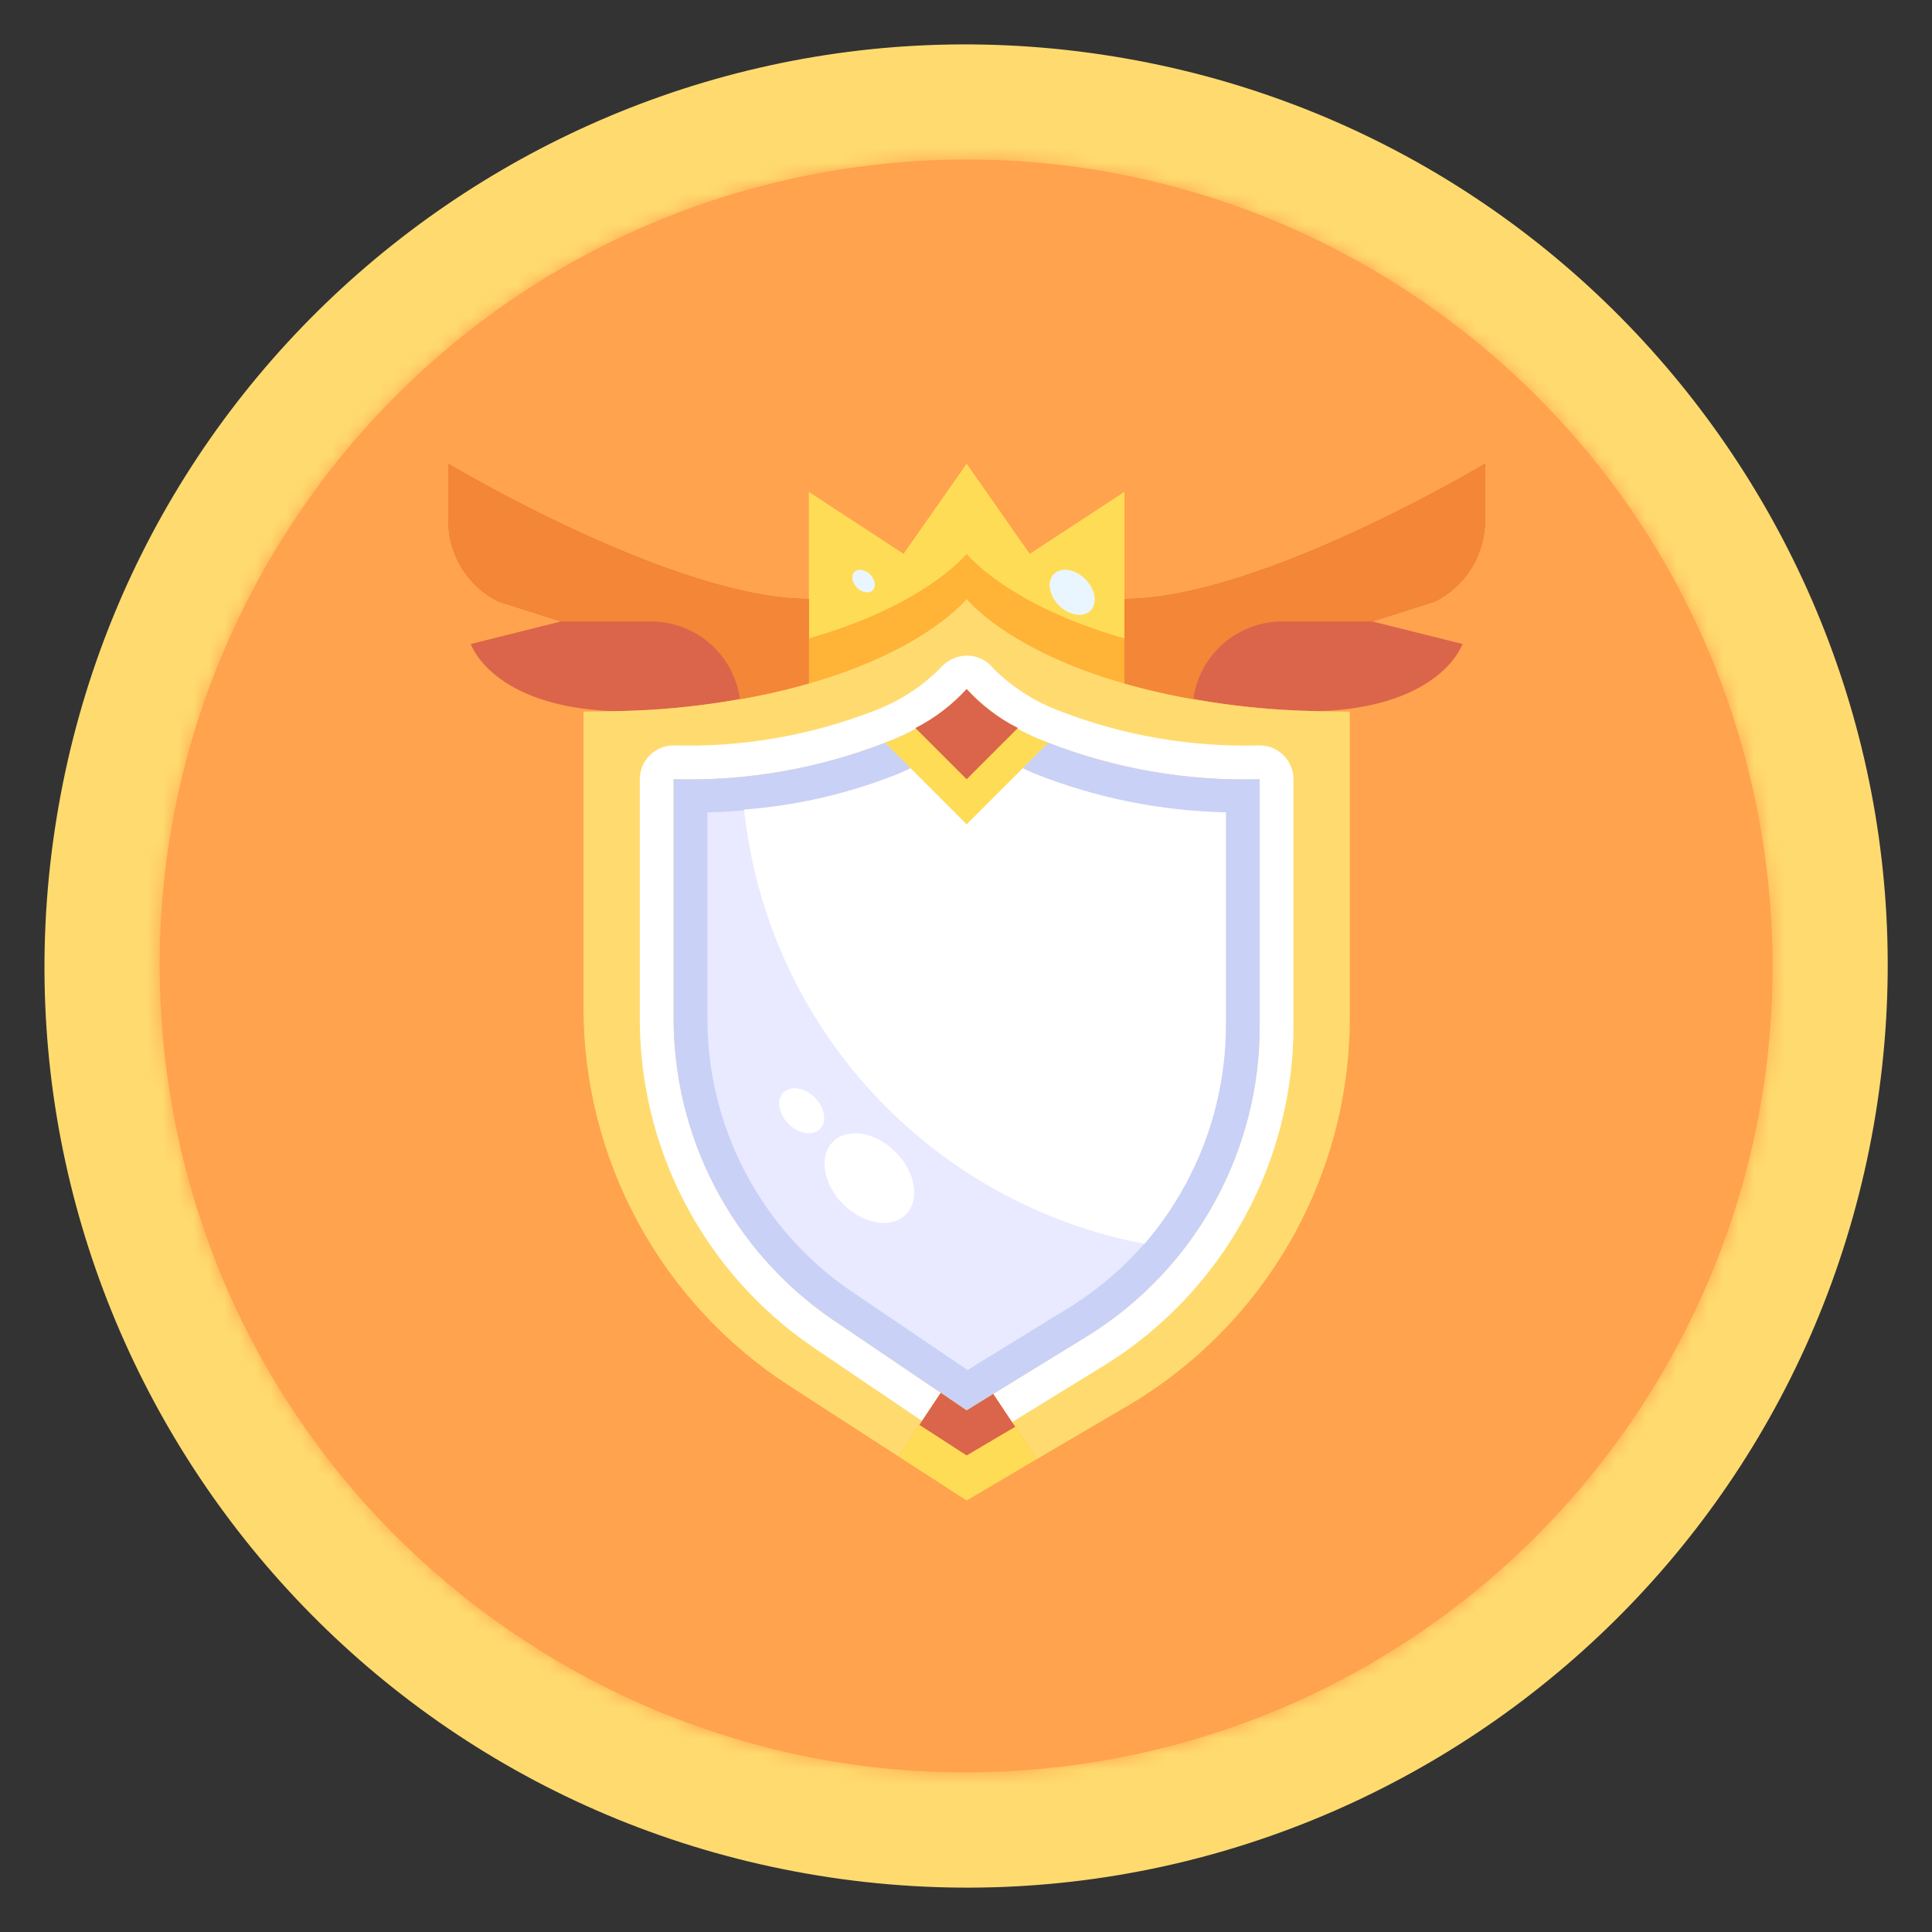 <svg width="125" height="125" viewBox="0 0 125 125" fill="none" xmlns="http://www.w3.org/2000/svg">
<rect x="0" y="0" width="125" height="125" fill="#333333" stroke="none"/>
<g clip-path="url(#clip0_770_10417)">
<path d="M121.356 72.054C126.632 39.553 104.561 8.928 72.059 3.652C39.557 -1.624 8.933 20.447 3.657 52.949C-1.619 85.451 20.452 116.076 52.954 121.351C85.456 126.627 116.081 104.556 121.356 72.054Z" fill="#FFDB6F"/>
<path d="M70.865 113.994C99.306 109.378 118.619 82.58 114.003 54.139C109.386 25.699 82.588 6.386 54.148 11.002C25.707 15.619 6.394 42.417 11.011 70.857C15.627 99.298 42.425 118.611 70.865 113.994Z" fill="#FFA34E"/>
<mask id="mask0_770_10417" style="mask-type:luminance" maskUnits="userSpaceOnUse" x="10" y="10" width="105" height="105">
<path d="M70.865 113.994C99.306 109.378 118.619 82.58 114.003 54.139C109.386 25.699 82.588 6.386 54.148 11.002C25.707 15.619 6.394 42.417 11.011 70.857C15.627 99.298 42.425 118.611 70.865 113.994Z" fill="white"/>
</mask>
<g mask="url(#mask0_770_10417)">
<path d="M174.05 8.729H-22.65V118.159H174.05V8.729Z" fill="#FFA34E"/>
</g>
<path d="M52.333 38.75V44.219C48.204 45.36 43.944 45.962 39.66 46.013C31.8 45.706 30.458 41.667 30.458 41.667L36.292 40.208L32.223 38.91C31.256 38.423 30.443 37.677 29.874 36.755C29.305 35.834 29.003 34.773 29 33.69V30C29 30 43.583 38.75 52.333 38.75ZM94.625 41.667C94.625 41.667 93.283 45.706 85.423 46.013C81.139 45.962 76.879 45.36 72.75 44.219V38.75C81.5 38.75 96.083 30 96.083 30V33.69C96.081 34.773 95.778 35.834 95.209 36.755C94.641 37.677 93.827 38.423 92.86 38.91L88.792 40.208L94.625 41.667Z" fill="#DB654A"/>
<path d="M72.75 38.75V44.219C65.196 42.075 62.542 38.75 62.542 38.75C62.542 38.75 59.887 42.075 52.333 44.219V31.823L58.458 35.833L62.542 30L66.625 35.833L72.75 31.823V38.75Z" fill="#FFDC56"/>
<path d="M64.262 90.186L62.542 91.251L60.864 90.113L53.777 85.315C50.611 83.127 48.028 80.2 46.251 76.787C44.475 73.373 43.559 69.578 43.583 65.73V50.417C48.255 50.55 52.906 49.747 57.262 48.055L62.542 53.334L67.821 48.055C72.177 49.747 76.828 50.55 81.5 50.417V66.24C81.531 70.251 80.537 74.204 78.613 77.723C76.689 81.242 73.897 84.212 70.504 86.35L64.262 90.186Z" fill="#E9E9FF"/>
<path d="M85.423 46.013C86.05 46.027 86.677 46.042 87.333 46.042V65.817C87.335 70.897 86.009 75.889 83.487 80.299C80.964 84.709 77.334 88.384 72.954 90.958L67.062 94.415L66.917 94.167L64.263 90.185L70.504 86.35C73.898 84.212 76.689 81.242 78.613 77.722C80.537 74.203 81.531 70.251 81.5 66.24V50.417C76.828 50.55 72.177 49.746 67.821 48.054C65.809 47.337 63.998 46.146 62.542 44.583C61.085 46.146 59.275 47.337 57.263 48.054C52.906 49.746 48.255 50.55 43.583 50.417V65.729C43.559 69.577 44.475 73.373 46.252 76.786C48.028 80.199 50.611 83.127 53.777 85.315L60.865 90.112L58.167 94.167L58.123 94.225L51.065 89.66C46.979 87.014 43.62 83.387 41.294 79.111C38.969 74.834 37.75 70.043 37.75 65.175V46.042C38.406 46.042 39.033 46.027 39.66 46.013C43.944 45.962 48.204 45.36 52.333 44.219C59.888 42.075 62.542 38.75 62.542 38.75C62.542 38.75 65.196 42.075 72.75 44.219C76.879 45.36 81.139 45.962 85.423 46.013Z" fill="#FFDB6F"/>
<path d="M62.542 38.751C62.542 38.751 65.196 42.076 72.75 44.219V41.303C65.196 39.159 62.542 35.834 62.542 35.834C62.542 35.834 59.887 39.159 52.333 41.303V44.219C59.887 42.076 62.542 38.751 62.542 38.751Z" fill="#FFB337"/>
<path d="M81.5 48.229C77.12 48.353 72.758 47.61 68.667 46.042C67.02 45.444 65.524 44.495 64.281 43.261C64.078 43.001 63.819 42.79 63.522 42.644C63.226 42.498 62.901 42.421 62.571 42.418C62.239 42.421 61.912 42.495 61.612 42.636C61.312 42.776 61.045 42.98 60.831 43.233C59.585 44.484 58.077 45.443 56.417 46.042C52.325 47.61 47.964 48.353 43.583 48.229C43.003 48.229 42.447 48.46 42.037 48.87C41.626 49.28 41.396 49.837 41.396 50.417V65.729C41.362 69.936 42.361 74.088 44.306 77.818C46.251 81.549 49.082 84.745 52.551 87.126L61.314 93.06C61.663 93.297 62.074 93.428 62.496 93.437C62.919 93.446 63.335 93.332 63.694 93.11L71.649 88.214C75.355 85.873 78.404 82.628 80.51 78.784C82.616 74.94 83.709 70.623 83.688 66.24V50.417C83.688 49.837 83.457 49.28 83.047 48.87C82.637 48.46 82.08 48.229 81.5 48.229ZM81.5 66.24C81.531 70.251 80.537 74.203 78.613 77.723C76.689 81.242 73.898 84.212 70.504 86.35L64.263 90.186L62.542 91.25L60.865 90.113L53.777 85.315C50.611 83.127 48.028 80.2 46.252 76.786C44.475 73.373 43.559 69.577 43.583 65.729V50.417C48.255 50.55 52.906 49.746 57.263 48.054C59.275 47.337 61.085 46.146 62.542 44.584C63.998 46.146 65.809 47.337 67.821 48.054C72.177 49.746 76.828 50.55 81.5 50.417V66.24Z" fill="white"/>
<path d="M62.542 44.584C61.085 46.147 59.275 47.337 57.262 48.055C52.906 49.747 48.255 50.55 43.583 50.417V65.73C43.559 69.578 44.475 73.373 46.251 76.787C48.028 80.2 50.611 83.128 53.777 85.315L60.864 90.113L62.542 91.251L64.262 90.186L70.504 86.351C73.897 84.212 76.689 81.242 78.613 77.723C80.537 74.204 81.531 70.251 81.5 66.24V50.417C76.828 50.55 72.177 49.747 67.821 48.055C65.809 47.337 63.998 46.147 62.542 44.584ZM79.312 66.24C79.337 69.876 78.436 73.458 76.695 76.65C74.954 79.841 72.429 82.538 69.359 84.485L63.118 88.321L62.603 88.64L55.011 83.5C52.134 81.52 49.787 78.865 48.176 75.766C46.565 72.668 45.739 69.222 45.771 65.73V52.561C49.996 52.474 54.173 51.635 58.104 50.082C59.687 49.438 61.179 48.59 62.542 47.559C63.901 48.587 65.391 49.431 66.971 50.07C70.903 51.628 75.083 52.472 79.312 52.561V66.24Z" fill="#C9D1F6"/>
<path d="M67.062 94.415L62.542 97.084L58.123 94.226L58.167 94.167L60.864 90.113L62.542 91.251L64.263 90.186L66.917 94.167L67.062 94.415ZM67.821 48.055L62.542 53.334L57.263 48.055C59.275 47.337 61.085 46.147 62.542 44.584C63.998 46.147 65.809 47.337 67.821 48.055Z" fill="#FFDC56"/>
<path d="M65.858 47.101C64.609 46.47 63.485 45.617 62.542 44.584C61.598 45.617 60.474 46.47 59.225 47.101L62.542 50.417L65.858 47.101Z" fill="#DB654A"/>
<path d="M58.913 49.705C58.647 49.828 58.394 49.953 58.104 50.074C54.919 51.345 51.56 52.121 48.141 52.377C48.872 59.22 51.786 65.647 56.452 70.707C61.117 75.767 67.286 79.192 74.048 80.476C77.45 76.513 79.318 71.462 79.312 66.24V52.56C75.083 52.471 70.904 51.628 66.971 50.07C66.679 49.95 66.434 49.826 66.17 49.705L62.542 53.333L58.913 49.705Z" fill="white"/>
<path d="M65.682 92.314L64.263 90.186L62.542 91.251L60.865 90.113L59.484 92.189L62.542 94.167L65.682 92.314Z" fill="#DB654A"/>
<path d="M96.083 33.69V30C96.083 30 81.5 38.75 72.75 38.75V44.219C74.216 44.641 75.703 44.982 77.207 45.24C77.396 43.848 78.083 42.571 79.14 41.646C80.197 40.721 81.554 40.211 82.958 40.208H88.792L92.86 38.91C93.827 38.423 94.641 37.677 95.209 36.755C95.778 35.834 96.081 34.773 96.083 33.69ZM29 33.69V30C29 30 43.583 38.75 52.333 38.75V44.219C50.868 44.641 49.38 44.982 47.877 45.24C47.688 43.848 47.001 42.571 45.943 41.646C44.886 40.721 43.53 40.211 42.125 40.208H36.292L32.223 38.91C31.256 38.423 30.443 37.677 29.874 36.755C29.305 35.834 29.003 34.773 29 33.69Z" fill="#F48638"/>
<path d="M70.553 39.506C71.023 39.036 70.874 38.125 70.22 37.472C69.566 36.818 68.655 36.669 68.185 37.139C67.715 37.609 67.865 38.52 68.519 39.174C69.173 39.827 70.084 39.976 70.553 39.506Z" fill="#EAF6FF"/>
<path d="M53.053 73.049C53.523 72.579 53.374 71.668 52.72 71.014C52.066 70.361 51.155 70.212 50.685 70.682C50.215 71.152 50.365 72.063 51.019 72.717C51.673 73.37 52.584 73.519 53.053 73.049Z" fill="white"/>
<path d="M56.464 38.187C56.699 37.952 56.624 37.496 56.297 37.169C55.97 36.843 55.515 36.768 55.279 37.004C55.044 37.239 55.119 37.695 55.446 38.021C55.773 38.348 56.229 38.422 56.464 38.187Z" fill="#EAF6FF"/>
<path d="M58.606 78.578C59.541 77.642 59.243 75.829 57.941 74.528C56.638 73.226 54.825 72.929 53.89 73.865C52.955 74.8 53.253 76.614 54.555 77.915C55.858 79.216 57.671 79.513 58.606 78.578Z" fill="white"/>
</g>
<defs>
<clipPath id="clip0_770_10417">
<rect width="125" height="125" fill="white"/>
</clipPath>
</defs>
</svg>
